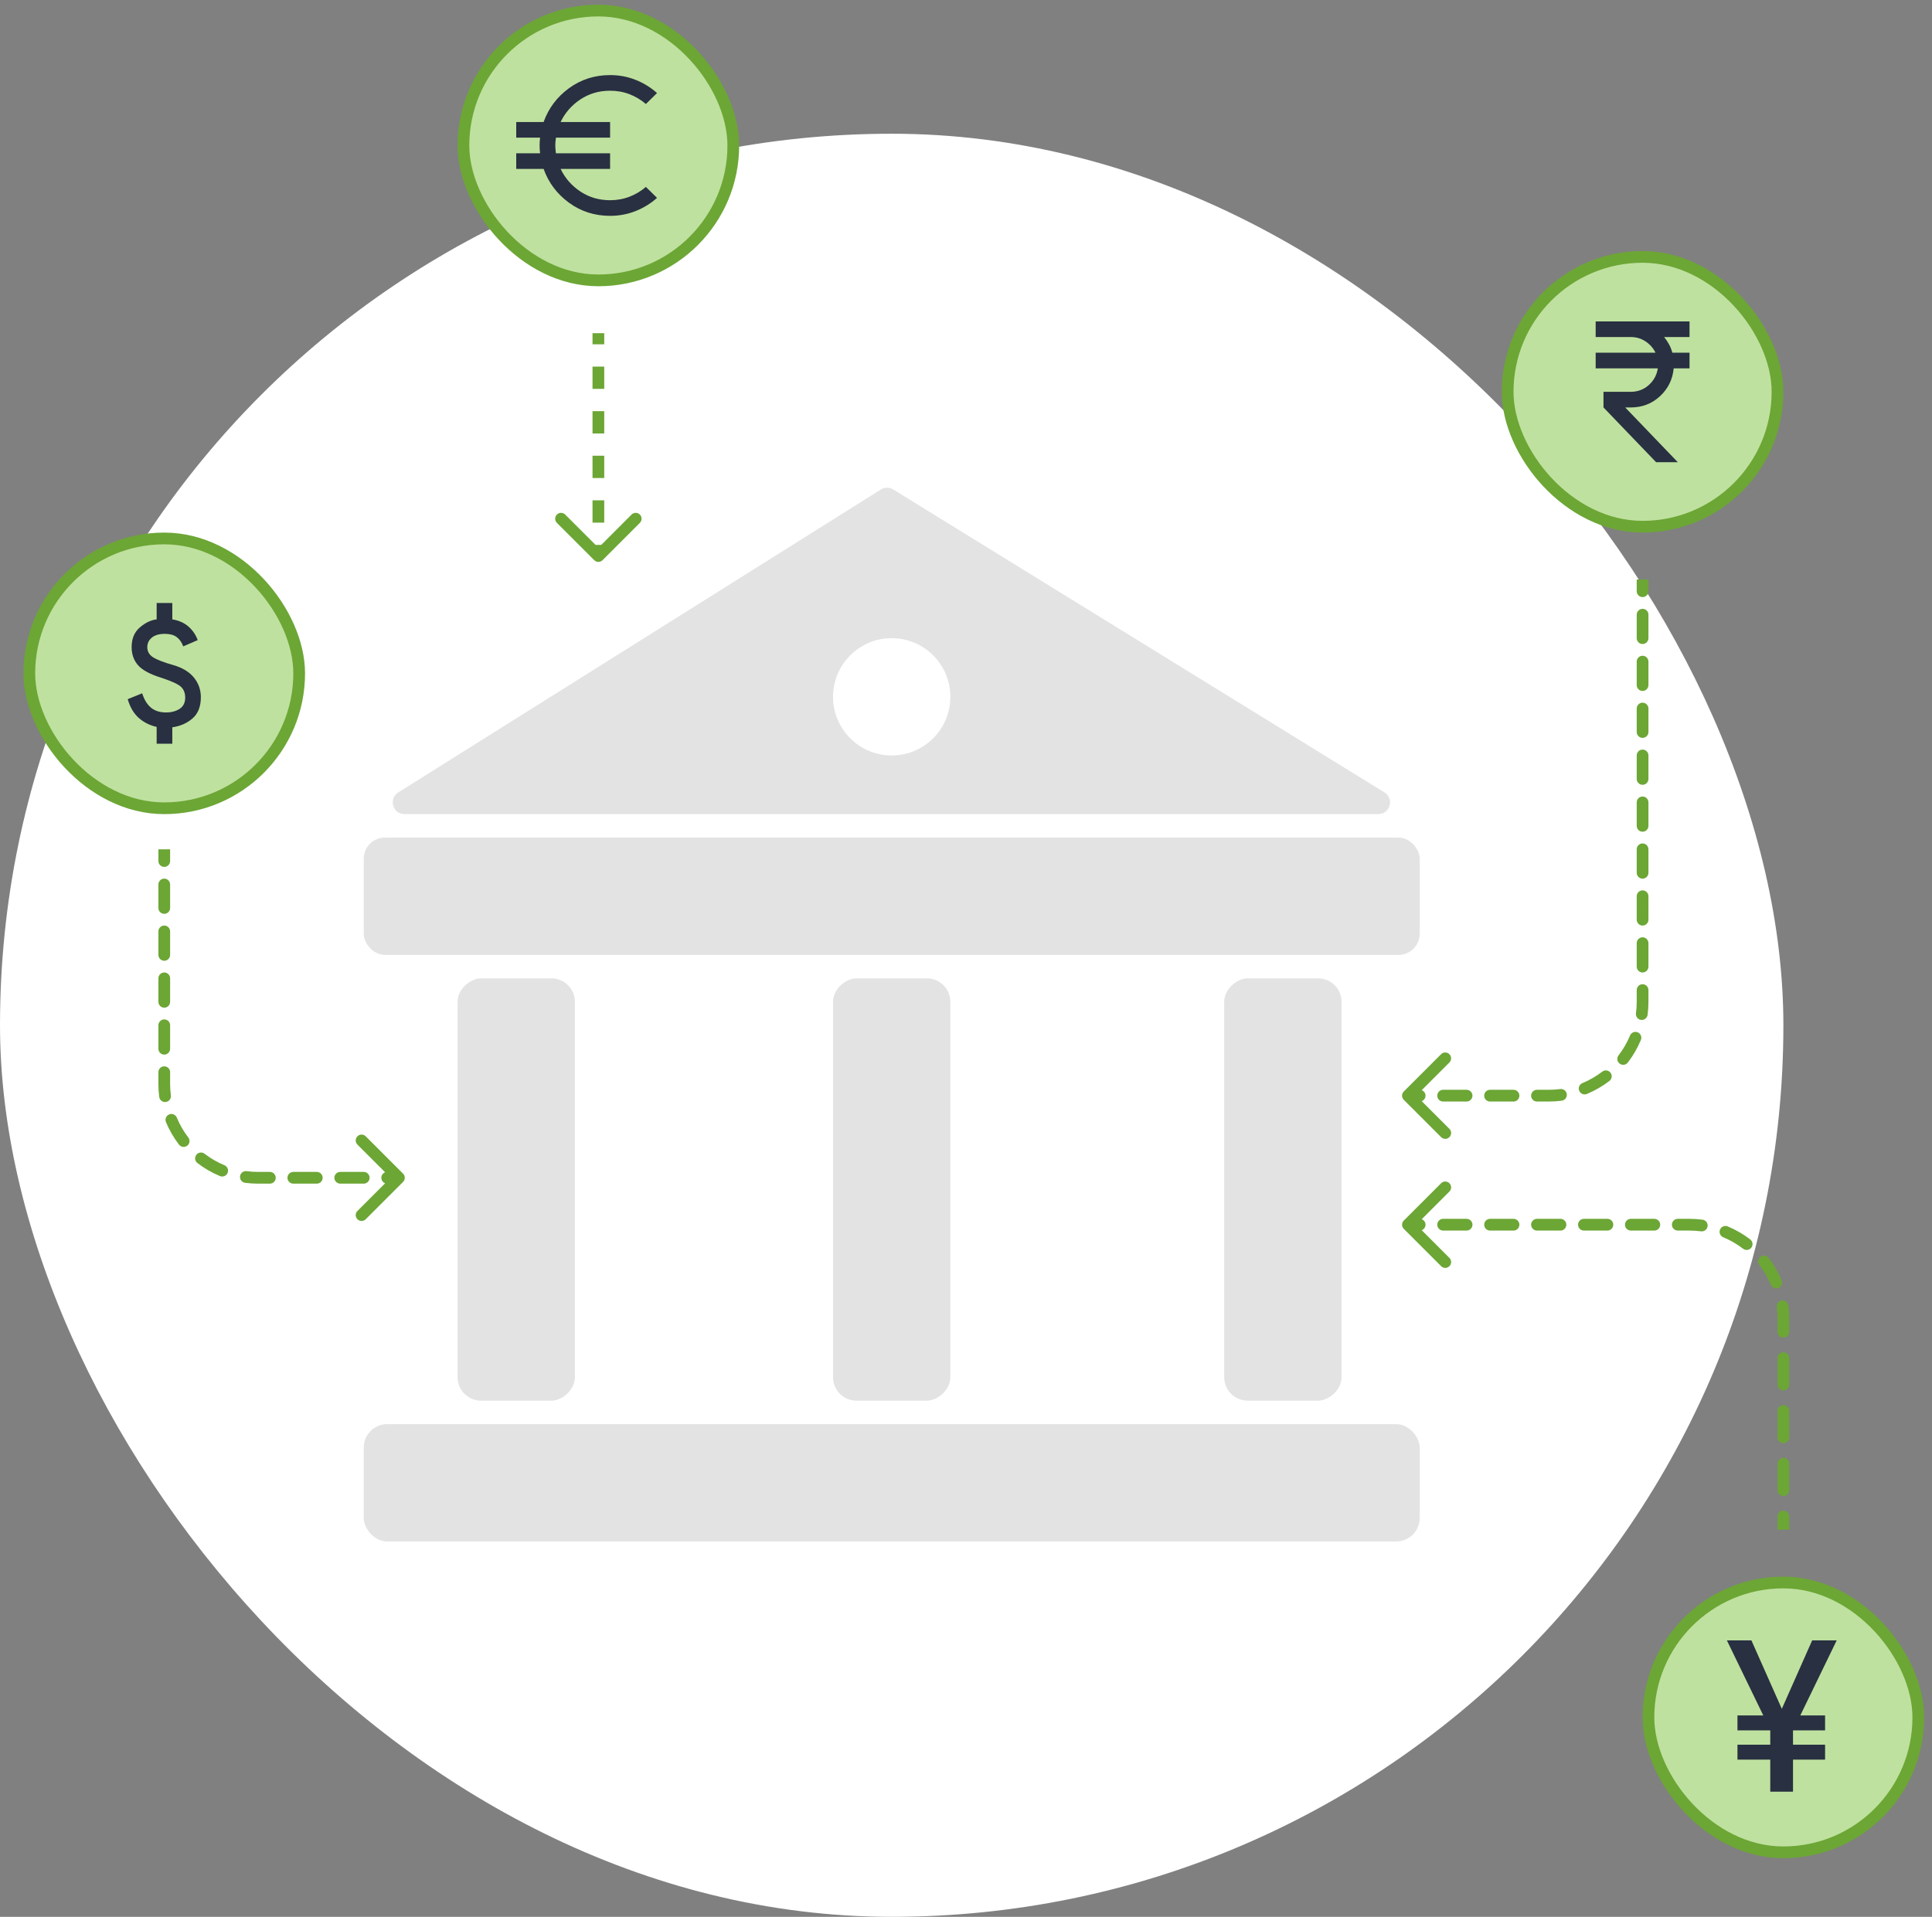 <svg width="130" height="129" viewBox="0 0 130 129" fill="none" xmlns="http://www.w3.org/2000/svg">
<rect x="0" y="0" width="130" height="129" fill="#808080" stroke="none"/>
<rect y="9" width="120" height="120" rx="60" fill="white"/>
<rect x="24.475" y="56.368" width="71.053" height="7.895" rx="1.421" fill="#E3E3E3"/>
<rect x="24.475" y="95.842" width="71.053" height="7.895" rx="1.579" fill="#E3E3E3"/>
<rect x="38.684" y="65.842" width="28.421" height="7.895" rx="1.579" transform="rotate(90 38.684 65.842)" fill="#E3E3E3"/>
<rect x="63.947" y="65.842" width="28.421" height="7.895" rx="1.579" transform="rotate(90 63.947 65.842)" fill="#E3E3E3"/>
<rect x="90.269" y="65.842" width="28.421" height="7.895" rx="1.579" transform="rotate(90 90.269 65.842)" fill="#E3E3E3"/>
<path d="M59.27 32.945C59.525 32.785 59.849 32.784 60.105 32.942L93.158 53.328C93.835 53.746 93.539 54.789 92.743 54.789H27.217C26.425 54.789 26.126 53.752 26.797 53.331L59.27 32.945Z" fill="#E3E3E3"/>
<circle cx="60" cy="46.895" r="3.947" fill="white"/>
<path d="M27.121 79.542C27.276 79.388 27.276 79.138 27.121 78.984L24.609 76.472C24.455 76.318 24.205 76.318 24.051 76.472C23.897 76.626 23.897 76.876 24.051 77.03L26.284 79.263L24.051 81.496C23.897 81.65 23.897 81.9 24.051 82.054C24.205 82.208 24.455 82.208 24.609 82.054L27.121 79.542ZM10.658 57.947C10.658 58.165 10.835 58.342 11.053 58.342C11.271 58.342 11.447 58.165 11.447 57.947H10.658ZM11.447 59.526C11.447 59.308 11.271 59.131 11.053 59.131C10.835 59.131 10.658 59.308 10.658 59.526H11.447ZM10.658 61.105C10.658 61.323 10.835 61.5 11.053 61.5C11.271 61.5 11.447 61.323 11.447 61.105H10.658ZM11.447 62.684C11.447 62.466 11.271 62.289 11.053 62.289C10.835 62.289 10.658 62.466 10.658 62.684H11.447ZM10.658 64.263C10.658 64.481 10.835 64.658 11.053 64.658C11.271 64.658 11.447 64.481 11.447 64.263H10.658ZM11.447 65.842C11.447 65.624 11.271 65.447 11.053 65.447C10.835 65.447 10.658 65.624 10.658 65.842H11.447ZM10.658 67.421C10.658 67.639 10.835 67.816 11.053 67.816C11.271 67.816 11.447 67.639 11.447 67.421H10.658ZM11.447 69C11.447 68.782 11.271 68.605 11.053 68.605C10.835 68.605 10.658 68.782 10.658 69H11.447ZM10.658 70.579C10.658 70.797 10.835 70.974 11.053 70.974C11.271 70.974 11.447 70.797 11.447 70.579H10.658ZM11.447 72.158C11.447 71.94 11.271 71.763 11.053 71.763C10.835 71.763 10.658 71.94 10.658 72.158H11.447ZM10.715 73.823C10.743 74.039 10.941 74.192 11.157 74.163C11.373 74.135 11.526 73.937 11.498 73.721L10.715 73.823ZM11.897 75.214C11.813 75.012 11.582 74.917 11.381 75C11.179 75.084 11.084 75.315 11.167 75.516L11.897 75.214ZM12.045 77.033C12.177 77.206 12.425 77.238 12.598 77.105C12.771 76.972 12.803 76.725 12.671 76.552L12.045 77.033ZM13.764 77.645C13.591 77.512 13.343 77.545 13.211 77.718C13.078 77.891 13.11 78.138 13.283 78.271L13.764 77.645ZM14.8 79.148C15.001 79.232 15.232 79.136 15.316 78.935C15.399 78.734 15.303 78.503 15.102 78.419L14.8 79.148ZM16.595 78.818C16.378 78.79 16.18 78.942 16.152 79.159C16.124 79.375 16.276 79.573 16.493 79.601L16.595 78.818ZM18.158 79.658C18.376 79.658 18.553 79.481 18.553 79.263C18.553 79.045 18.376 78.868 18.158 78.868V79.658ZM19.737 78.868C19.519 78.868 19.342 79.045 19.342 79.263C19.342 79.481 19.519 79.658 19.737 79.658V78.868ZM21.316 79.658C21.534 79.658 21.711 79.481 21.711 79.263C21.711 79.045 21.534 78.868 21.316 78.868V79.658ZM22.895 78.868C22.677 78.868 22.5 79.045 22.5 79.263C22.5 79.481 22.677 79.658 22.895 79.658V78.868ZM24.474 79.658C24.692 79.658 24.869 79.481 24.869 79.263C24.869 79.045 24.692 78.868 24.474 78.868V79.658ZM26.053 78.868C25.835 78.868 25.658 79.045 25.658 79.263C25.658 79.481 25.835 79.658 26.053 79.658V78.868ZM10.658 57.158V57.947H11.447V57.158H10.658ZM10.658 59.526V61.105H11.447V59.526H10.658ZM10.658 62.684V64.263H11.447V62.684H10.658ZM10.658 65.842V67.421H11.447V65.842H10.658ZM10.658 69V70.579H11.447V69H10.658ZM10.658 72.158V72.947H11.447V72.158H10.658ZM10.658 72.947C10.658 73.244 10.677 73.536 10.715 73.823L11.498 73.721C11.464 73.468 11.447 73.21 11.447 72.947H10.658ZM11.167 75.516C11.394 76.062 11.69 76.571 12.045 77.033L12.671 76.552C12.357 76.144 12.096 75.695 11.897 75.214L11.167 75.516ZM13.283 78.271C13.745 78.626 14.254 78.922 14.8 79.148L15.102 78.419C14.621 78.22 14.172 77.958 13.764 77.645L13.283 78.271ZM16.493 79.601C16.779 79.638 17.072 79.658 17.369 79.658V78.868C17.106 78.868 16.848 78.851 16.595 78.818L16.493 79.601ZM17.369 79.658H18.158V78.868H17.369V79.658ZM19.737 79.658H21.316V78.868H19.737V79.658ZM22.895 79.658H24.474V78.868H22.895V79.658ZM26.053 79.658H26.842V78.868H26.053V79.658Z" fill="#6CA635"/>
<path d="M94.457 74.016C94.303 73.862 94.303 73.612 94.457 73.458L96.969 70.946C97.123 70.791 97.373 70.791 97.527 70.946C97.681 71.1 97.681 71.35 97.527 71.504L95.294 73.737L97.527 75.97C97.681 76.124 97.681 76.374 97.527 76.528C97.373 76.682 97.123 76.682 96.969 76.528L94.457 74.016ZM110.92 39.789C110.92 40.008 110.743 40.184 110.525 40.184C110.307 40.184 110.131 40.008 110.131 39.789H110.92ZM110.131 41.368C110.131 41.15 110.307 40.974 110.525 40.974C110.743 40.974 110.92 41.15 110.92 41.368H110.131ZM110.92 42.947C110.92 43.165 110.743 43.342 110.525 43.342C110.307 43.342 110.131 43.165 110.131 42.947H110.92ZM110.131 44.526C110.131 44.308 110.307 44.132 110.525 44.132C110.743 44.132 110.92 44.308 110.92 44.526H110.131ZM110.92 46.105C110.92 46.323 110.743 46.5 110.525 46.5C110.307 46.5 110.131 46.323 110.131 46.105H110.92ZM110.131 47.684C110.131 47.466 110.307 47.289 110.525 47.289C110.743 47.289 110.92 47.466 110.92 47.684H110.131ZM110.92 49.263C110.92 49.481 110.743 49.658 110.525 49.658C110.307 49.658 110.131 49.481 110.131 49.263H110.92ZM110.131 50.842C110.131 50.624 110.307 50.447 110.525 50.447C110.743 50.447 110.92 50.624 110.92 50.842H110.131ZM110.92 52.421C110.92 52.639 110.743 52.816 110.525 52.816C110.307 52.816 110.131 52.639 110.131 52.421H110.92ZM110.131 54C110.131 53.782 110.307 53.605 110.525 53.605C110.743 53.605 110.92 53.782 110.92 54H110.131ZM110.92 55.579C110.92 55.797 110.743 55.974 110.525 55.974C110.307 55.974 110.131 55.797 110.131 55.579H110.92ZM110.131 57.158C110.131 56.94 110.307 56.763 110.525 56.763C110.743 56.763 110.92 56.94 110.92 57.158H110.131ZM110.92 58.737C110.92 58.955 110.743 59.132 110.525 59.132C110.307 59.132 110.131 58.955 110.131 58.737H110.92ZM110.131 60.316C110.131 60.098 110.307 59.921 110.525 59.921C110.743 59.921 110.92 60.098 110.92 60.316H110.131ZM110.92 61.895C110.92 62.113 110.743 62.289 110.525 62.289C110.307 62.289 110.131 62.113 110.131 61.895H110.92ZM110.131 63.474C110.131 63.256 110.307 63.079 110.525 63.079C110.743 63.079 110.92 63.256 110.92 63.474H110.131ZM110.92 65.053C110.92 65.271 110.743 65.447 110.525 65.447C110.307 65.447 110.131 65.271 110.131 65.053H110.92ZM110.131 66.632C110.131 66.414 110.307 66.237 110.525 66.237C110.743 66.237 110.92 66.414 110.92 66.632H110.131ZM110.863 68.297C110.835 68.513 110.637 68.666 110.421 68.637C110.205 68.609 110.052 68.411 110.081 68.195L110.863 68.297ZM109.682 69.688C109.765 69.486 109.996 69.391 110.197 69.474C110.399 69.558 110.494 69.788 110.411 69.99L109.682 69.688ZM109.534 71.507C109.401 71.679 109.153 71.712 108.98 71.579C108.807 71.446 108.775 71.198 108.908 71.025L109.534 71.507ZM107.814 72.119C107.987 71.986 108.235 72.019 108.368 72.192C108.5 72.364 108.468 72.612 108.295 72.745L107.814 72.119ZM106.778 73.622C106.577 73.706 106.346 73.61 106.263 73.409C106.179 73.207 106.275 72.977 106.476 72.893L106.778 73.622ZM104.983 73.292C105.2 73.264 105.398 73.416 105.426 73.632C105.454 73.849 105.302 74.047 105.086 74.075L104.983 73.292ZM103.42 74.132C103.202 74.132 103.025 73.955 103.025 73.737C103.025 73.519 103.202 73.342 103.42 73.342V74.132ZM101.841 73.342C102.059 73.342 102.236 73.519 102.236 73.737C102.236 73.955 102.059 74.132 101.841 74.132V73.342ZM100.262 74.132C100.044 74.132 99.868 73.955 99.868 73.737C99.868 73.519 100.044 73.342 100.262 73.342V74.132ZM98.683 73.342C98.901 73.342 99.078 73.519 99.078 73.737C99.078 73.955 98.901 74.132 98.683 74.132V73.342ZM97.104 74.132C96.886 74.132 96.71 73.955 96.71 73.737C96.71 73.519 96.886 73.342 97.104 73.342V74.132ZM95.525 73.342C95.743 73.342 95.92 73.519 95.92 73.737C95.92 73.955 95.743 74.132 95.525 74.132V73.342ZM110.92 39V39.789H110.131V39H110.92ZM110.92 41.368V42.947H110.131V41.368H110.92ZM110.92 44.526V46.105H110.131V44.526H110.92ZM110.92 47.684V49.263H110.131V47.684H110.92ZM110.92 50.842V52.421H110.131V50.842H110.92ZM110.92 54V55.579H110.131V54H110.92ZM110.92 57.158V58.737H110.131V57.158H110.92ZM110.92 60.316V61.895H110.131V60.316H110.92ZM110.92 63.474V65.053H110.131V63.474H110.92ZM110.92 66.632V67.421H110.131V66.632H110.92ZM110.92 67.421C110.92 67.718 110.901 68.01 110.863 68.297L110.081 68.195C110.114 67.942 110.131 67.683 110.131 67.421H110.92ZM110.411 69.99C110.184 70.536 109.888 71.045 109.534 71.507L108.908 71.025C109.221 70.618 109.482 70.169 109.682 69.688L110.411 69.99ZM108.295 72.745C107.833 73.1 107.324 73.396 106.778 73.622L106.476 72.893C106.957 72.693 107.406 72.432 107.814 72.119L108.295 72.745ZM105.086 74.075C104.799 74.112 104.506 74.132 104.21 74.132V73.342C104.472 73.342 104.73 73.325 104.983 73.292L105.086 74.075ZM104.21 74.132H103.42V73.342H104.21V74.132ZM101.841 74.132H100.262V73.342H101.841V74.132ZM98.683 74.132H97.104V73.342H98.683V74.132ZM95.525 74.132H94.736V73.342H95.525V74.132Z" fill="#6CA635"/>
<path d="M94.458 82.142C94.304 82.296 94.304 82.546 94.458 82.7L96.97 85.212C97.124 85.366 97.374 85.366 97.528 85.212C97.682 85.058 97.682 84.808 97.528 84.654L95.295 82.421L97.528 80.188C97.682 80.034 97.682 79.784 97.528 79.63C97.374 79.476 97.124 79.476 96.97 79.63L94.458 82.142ZM120.395 102.059C120.395 101.841 120.218 101.664 120 101.664C119.782 101.664 119.605 101.841 119.605 102.059H120.395ZM119.605 100.283C119.605 100.501 119.782 100.678 120 100.678C120.218 100.678 120.395 100.501 120.395 100.283H119.605ZM120.395 98.507C120.395 98.288 120.218 98.112 120 98.112C119.782 98.112 119.605 98.288 119.605 98.507H120.395ZM119.605 96.73C119.605 96.948 119.782 97.125 120 97.125C120.218 97.125 120.395 96.948 120.395 96.73H119.605ZM120.395 94.954C120.395 94.736 120.218 94.559 120 94.559C119.782 94.559 119.605 94.736 119.605 94.954H120.395ZM119.605 93.177C119.605 93.395 119.782 93.572 120 93.572C120.218 93.572 120.395 93.395 120.395 93.177H119.605ZM120.395 91.401C120.395 91.183 120.218 91.007 120 91.007C119.782 91.007 119.605 91.183 119.605 91.401H120.395ZM119.605 89.625C119.605 89.843 119.782 90.02 120 90.02C120.218 90.02 120.395 89.843 120.395 89.625H119.605ZM120.338 87.861C120.31 87.645 120.112 87.492 119.896 87.52C119.679 87.549 119.527 87.747 119.555 87.963L120.338 87.861ZM119.156 86.47C119.24 86.672 119.471 86.767 119.672 86.684C119.873 86.6 119.969 86.369 119.885 86.168L119.156 86.47ZM119.008 84.651C118.875 84.478 118.627 84.446 118.455 84.579C118.282 84.712 118.249 84.96 118.382 85.132L119.008 84.651ZM117.289 84.039C117.462 84.172 117.709 84.139 117.842 83.966C117.975 83.793 117.943 83.546 117.77 83.413L117.289 84.039ZM116.253 82.536C116.052 82.452 115.821 82.548 115.737 82.749C115.654 82.95 115.749 83.181 115.951 83.265L116.253 82.536ZM114.458 82.866C114.674 82.894 114.872 82.742 114.901 82.525C114.929 82.309 114.776 82.111 114.56 82.083L114.458 82.866ZM112.895 82.026C112.677 82.026 112.5 82.203 112.5 82.421C112.5 82.639 112.677 82.816 112.895 82.816V82.026ZM111.316 82.816C111.534 82.816 111.711 82.639 111.711 82.421C111.711 82.203 111.534 82.026 111.316 82.026V82.816ZM109.737 82.026C109.519 82.026 109.342 82.203 109.342 82.421C109.342 82.639 109.519 82.816 109.737 82.816V82.026ZM108.158 82.816C108.376 82.816 108.553 82.639 108.553 82.421C108.553 82.203 108.376 82.026 108.158 82.026V82.816ZM106.579 82.026C106.361 82.026 106.184 82.203 106.184 82.421C106.184 82.639 106.361 82.816 106.579 82.816V82.026ZM105 82.816C105.218 82.816 105.395 82.639 105.395 82.421C105.395 82.203 105.218 82.026 105 82.026V82.816ZM103.421 82.026C103.203 82.026 103.026 82.203 103.026 82.421C103.026 82.639 103.203 82.816 103.421 82.816V82.026ZM101.842 82.816C102.06 82.816 102.237 82.639 102.237 82.421C102.237 82.203 102.06 82.026 101.842 82.026V82.816ZM100.263 82.026C100.045 82.026 99.868 82.203 99.868 82.421C99.868 82.639 100.045 82.816 100.263 82.816V82.026ZM98.684 82.816C98.902 82.816 99.079 82.639 99.079 82.421C99.079 82.203 98.902 82.026 98.684 82.026V82.816ZM97.105 82.026C96.887 82.026 96.71 82.203 96.71 82.421C96.71 82.639 96.887 82.816 97.105 82.816V82.026ZM95.526 82.816C95.744 82.816 95.921 82.639 95.921 82.421C95.921 82.203 95.744 82.026 95.526 82.026V82.816ZM120.395 102.947V102.059H119.605V102.947H120.395ZM120.395 100.283V98.507H119.605V100.283H120.395ZM120.395 96.73V94.954H119.605V96.73H120.395ZM120.395 93.177V91.401H119.605V93.177H120.395ZM120.395 89.625V88.737H119.605V89.625H120.395ZM120.395 88.737C120.395 88.44 120.375 88.148 120.338 87.861L119.555 87.963C119.588 88.216 119.605 88.474 119.605 88.737H120.395ZM119.885 86.168C119.659 85.622 119.363 85.113 119.008 84.651L118.382 85.132C118.695 85.54 118.957 85.989 119.156 86.47L119.885 86.168ZM117.77 83.413C117.308 83.058 116.799 82.762 116.253 82.536L115.951 83.265C116.432 83.464 116.881 83.726 117.289 84.039L117.77 83.413ZM114.56 82.083C114.273 82.046 113.981 82.026 113.684 82.026V82.816C113.947 82.816 114.205 82.833 114.458 82.866L114.56 82.083ZM113.684 82.026H112.895V82.816H113.684V82.026ZM111.316 82.026H109.737V82.816H111.316V82.026ZM108.158 82.026H106.579V82.816H108.158V82.026ZM105 82.026H103.421V82.816H105V82.026ZM101.842 82.026H100.263V82.816H101.842V82.026ZM98.684 82.026H97.105V82.816H98.684V82.026ZM95.526 82.026H94.737V82.816H95.526V82.026Z" fill="#6CA635"/>
<rect x="31.184" y="0.711" width="18.158" height="18.158" rx="9.079" fill="#BFE19F"/>
<rect x="31.184" y="0.711" width="18.158" height="18.158" rx="9.079" stroke="#6CA635" stroke-width="0.789"/>
<path d="M41.052 14.526C40.017 14.526 39.096 14.233 38.289 13.645C37.482 13.057 36.912 12.298 36.578 11.368H34.736V10.316H36.342C36.315 10.105 36.304 9.91 36.309 9.73C36.313 9.551 36.324 9.395 36.342 9.263H34.736V8.211H36.578C36.912 7.281 37.482 6.522 38.289 5.934C39.096 5.347 40.017 5.053 41.052 5.053C41.657 5.053 42.23 5.16 42.769 5.375C43.309 5.59 43.789 5.886 44.21 6.263L43.46 7C43.136 6.719 42.769 6.5 42.361 6.342C41.953 6.184 41.517 6.105 41.052 6.105C40.306 6.105 39.64 6.301 39.052 6.691C38.464 7.081 38.021 7.588 37.723 8.211H41.052V9.263H37.407C37.372 9.5 37.359 9.708 37.368 9.888C37.377 10.068 37.39 10.211 37.407 10.316H41.052V11.368H37.723C38.021 11.991 38.464 12.498 39.052 12.888C39.64 13.279 40.306 13.474 41.052 13.474C41.517 13.474 41.953 13.395 42.361 13.237C42.769 13.079 43.136 12.86 43.46 12.579L44.21 13.316C43.789 13.693 43.309 13.989 42.769 14.204C42.23 14.419 41.657 14.526 41.052 14.526Z" fill="#283041"/>
<rect x="101.447" y="17.289" width="18.158" height="18.158" rx="9.079" fill="#BFE19F"/>
<rect x="101.447" y="17.289" width="18.158" height="18.158" rx="9.079" stroke="#6CA635" stroke-width="0.789"/>
<path d="M111.435 31.105L107.895 27.42V26.368H109.738C110.202 26.368 110.604 26.216 110.942 25.914C111.279 25.611 111.483 25.236 111.553 24.789H107.369V23.736H111.395C111.246 23.429 111.025 23.177 110.731 22.98C110.437 22.782 110.106 22.683 109.738 22.683H107.369V21.631H113.685V22.683H111.974C112.097 22.833 112.207 22.995 112.303 23.17C112.4 23.346 112.474 23.534 112.527 23.736H113.685V24.789H112.619C112.549 25.534 112.242 26.159 111.698 26.664C111.154 27.168 110.501 27.42 109.738 27.42H109.356L112.895 31.105H111.435Z" fill="#283041"/>
<rect x="110.92" y="106.5" width="18.158" height="18.158" rx="9.079" fill="#BFE19F"/>
<rect x="110.92" y="106.5" width="18.158" height="18.158" rx="9.079" stroke="#6CA635" stroke-width="0.789"/>
<path d="M117.849 110.397L120.286 115.886L119.167 116.517L116.199 110.397H117.849ZM119.51 115.871L121.936 110.397H123.587L120.619 116.517L119.51 115.871ZM120.648 115.225V120.579H119.117V115.225H120.648ZM122.806 115.448V116.453H116.91V115.448H122.806ZM122.806 117.417V118.421H116.91V117.417H122.806Z" fill="#283041"/>
<path d="M39.985 37.7C40.139 37.854 40.389 37.854 40.543 37.7L43.055 35.188C43.209 35.034 43.209 34.784 43.055 34.63C42.901 34.475 42.651 34.475 42.497 34.63L40.264 36.863L38.031 34.63C37.877 34.475 37.627 34.475 37.472 34.63C37.318 34.784 37.318 35.034 37.472 35.188L39.985 37.7ZM39.869 22.421L39.869 23.171L40.658 23.171L40.658 22.421L39.869 22.421ZM39.869 24.671L39.869 26.171L40.658 26.171L40.658 24.671L39.869 24.671ZM39.869 27.671L39.869 29.171L40.658 29.171L40.658 27.671L39.869 27.671ZM39.869 30.671L39.869 32.171L40.658 32.171L40.658 30.671L39.869 30.671ZM39.869 33.671L39.869 35.171L40.658 35.171L40.658 33.671L39.869 33.671ZM39.869 36.671L39.869 37.421L40.658 37.421L40.658 36.671L39.869 36.671Z" fill="#6CA635"/>
<rect x="1.973" y="36.237" width="18.158" height="18.158" rx="9.079" fill="#BFE19F"/>
<rect x="1.973" y="36.237" width="18.158" height="18.158" rx="9.079" stroke="#6CA635" stroke-width="0.789"/>
<path d="M10.541 50.053V48.921C10.076 48.816 9.675 48.614 9.337 48.316C8.999 48.018 8.752 47.597 8.594 47.053L9.567 46.658C9.699 47.079 9.894 47.399 10.153 47.619C10.412 47.838 10.752 47.947 11.173 47.947C11.532 47.947 11.837 47.866 12.087 47.704C12.337 47.542 12.462 47.29 12.462 46.947C12.462 46.641 12.366 46.397 12.173 46.217C11.98 46.037 11.532 45.834 10.831 45.605C10.076 45.369 9.559 45.086 9.278 44.757C8.997 44.428 8.857 44.026 8.857 43.553C8.857 42.983 9.041 42.54 9.41 42.224C9.778 41.908 10.155 41.728 10.541 41.684V40.579H11.594V41.684C12.032 41.755 12.394 41.915 12.679 42.165C12.964 42.415 13.173 42.719 13.304 43.079L12.331 43.5C12.225 43.219 12.076 43.009 11.883 42.869C11.69 42.728 11.427 42.658 11.094 42.658C10.708 42.658 10.414 42.744 10.212 42.915C10.01 43.086 9.91 43.298 9.91 43.553C9.91 43.842 10.041 44.07 10.304 44.237C10.567 44.404 11.024 44.579 11.673 44.763C12.278 44.939 12.736 45.217 13.048 45.599C13.359 45.98 13.515 46.421 13.515 46.921C13.515 47.544 13.331 48.018 12.962 48.342C12.594 48.667 12.138 48.869 11.594 48.947V50.053H10.541Z" fill="#283041"/>
</svg>
